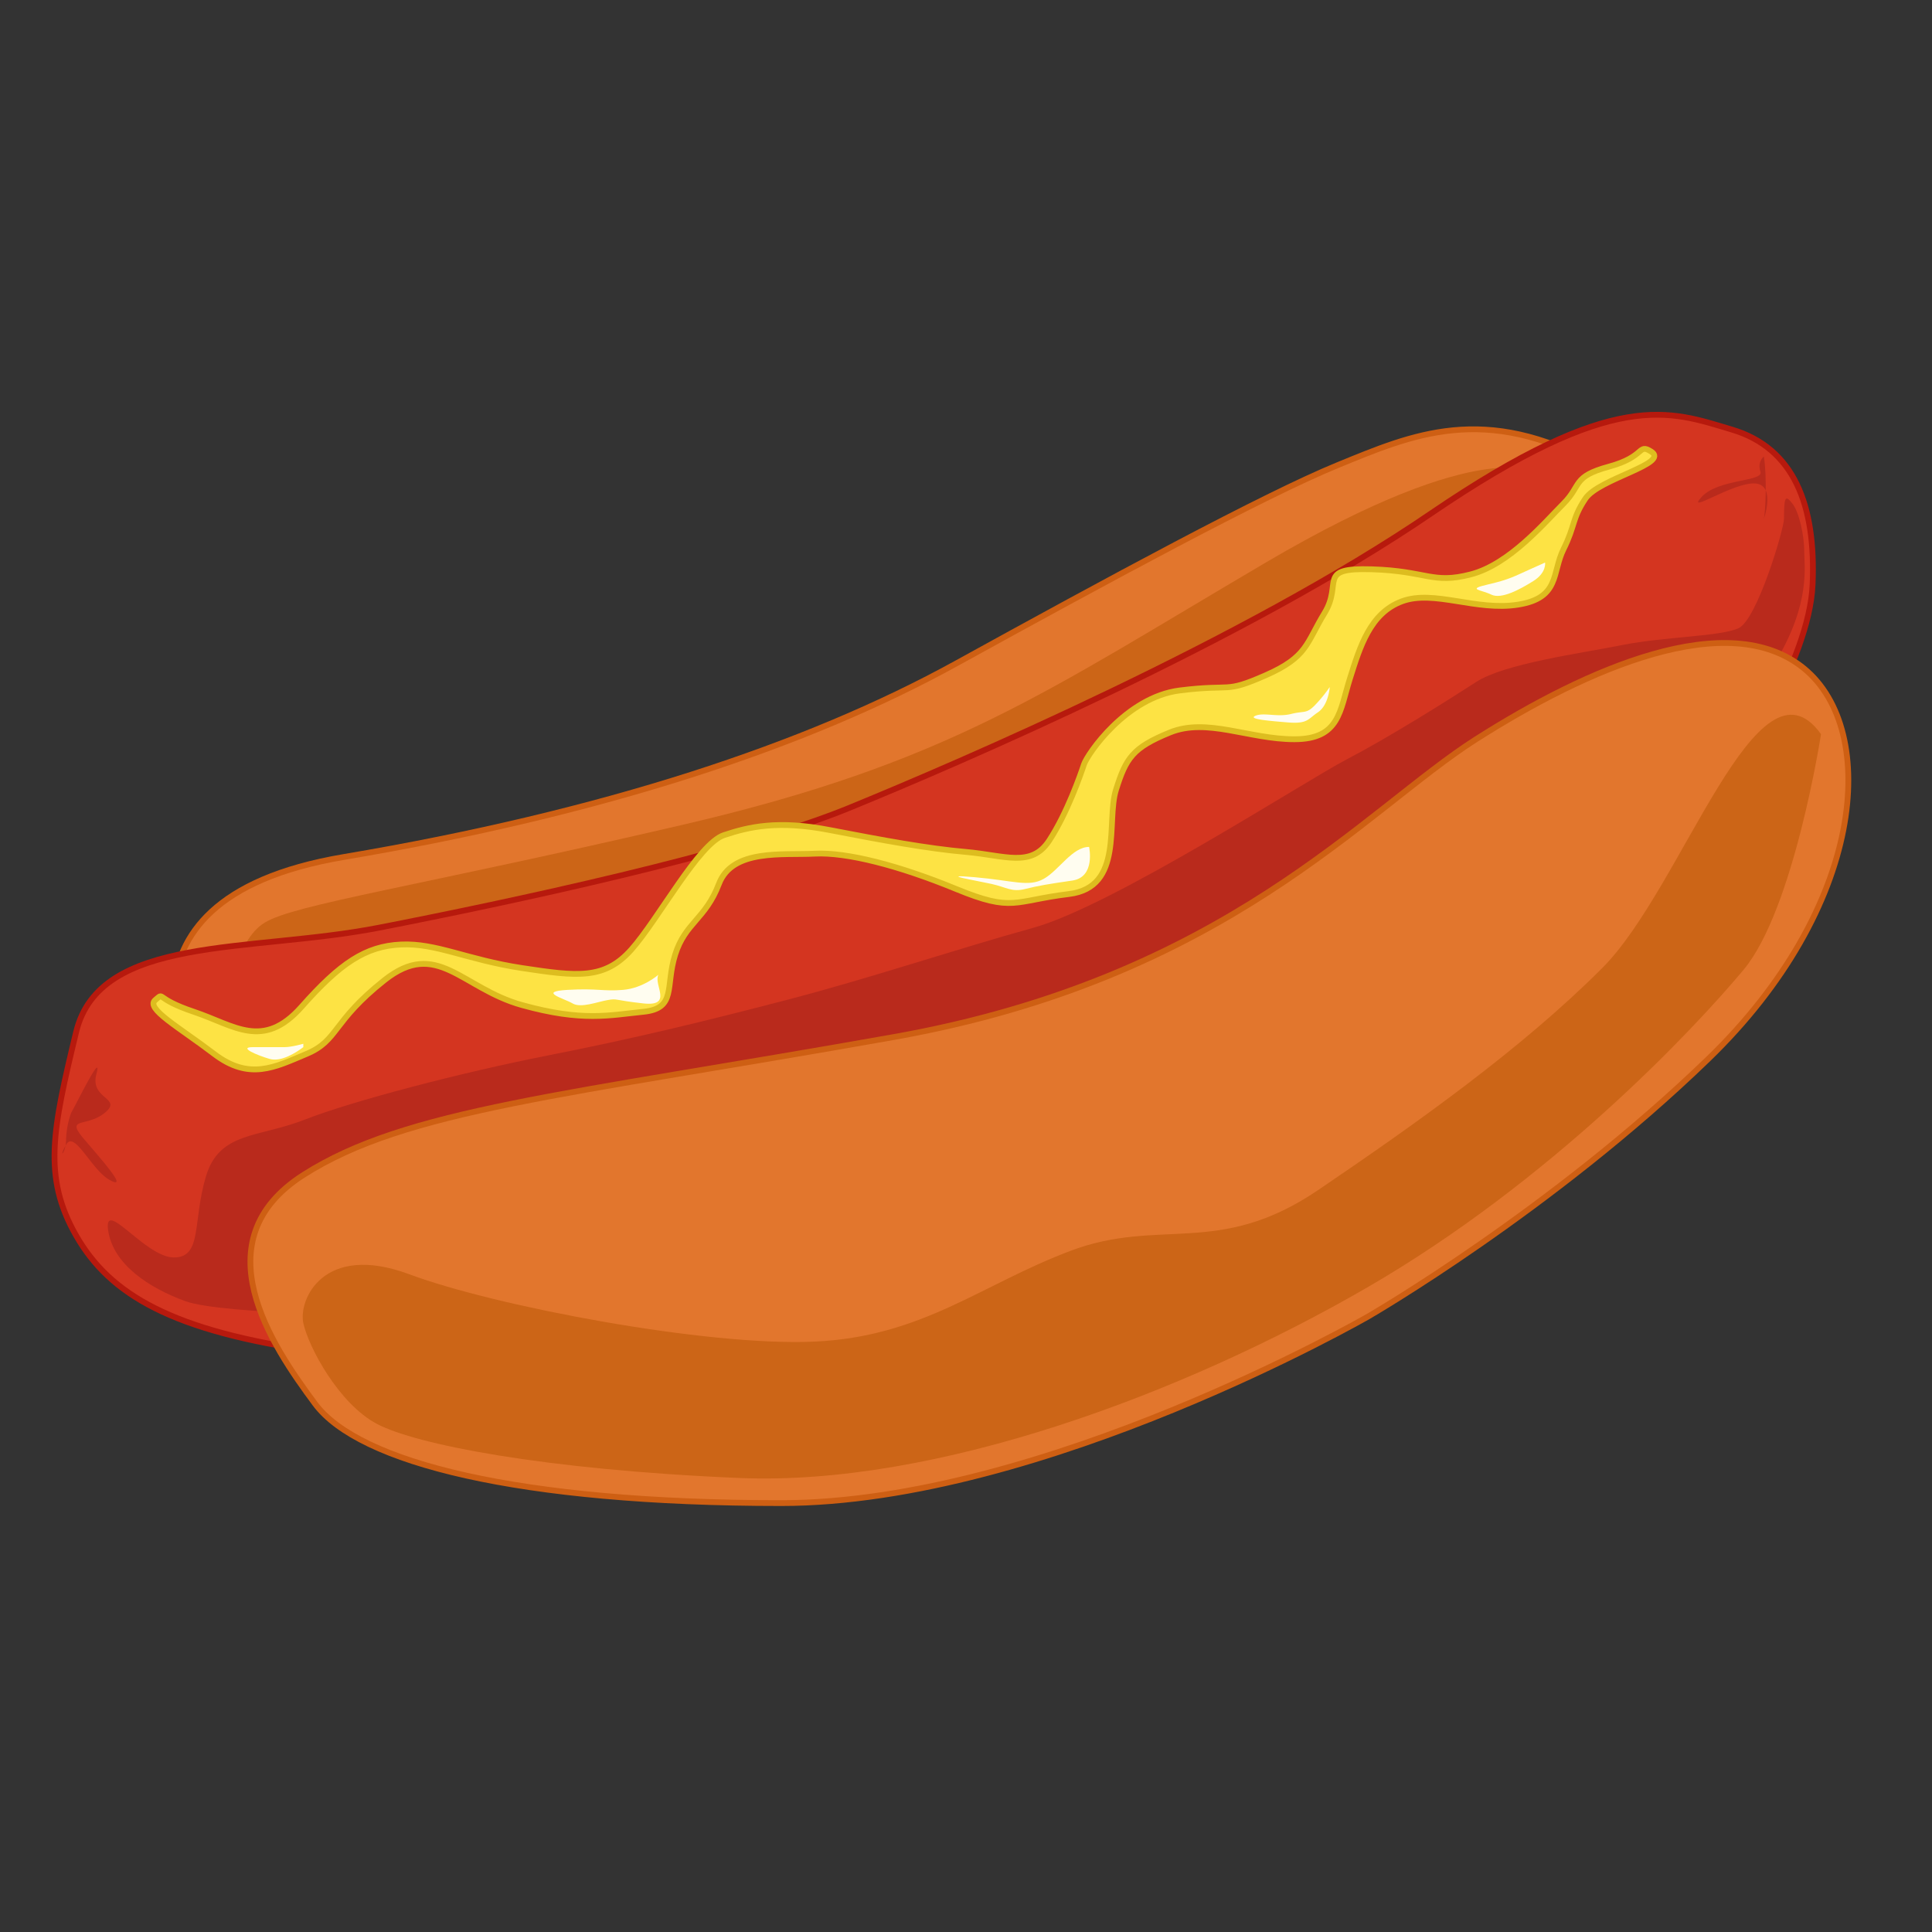 <svg id="Layer_2" data-name="Layer 2" xmlns="http://www.w3.org/2000/svg" viewBox="0 0 1000 1000"><rect x="0" y="0" width="1000" height="1000" fill="#333333" stroke="none"/><defs><style>.cls-1{fill:#e2762d;stroke:#ce5f13;}.cls-1,.cls-3,.cls-5{stroke-miterlimit:10;stroke-width:3px;}.cls-2{fill:#cc6517;}.cls-3{fill:#d43520;stroke:#b7190d;}.cls-4{fill:#b92a1c;}.cls-5{fill:#fde344;stroke:#ddbd1f;}.cls-6{fill:#fffdf0;}</style></defs><title>hot dog</title><path class="cls-1" d="M100.39,569c2.61-7-56.61-102.77,77.51-125.41s239.5-57.48,317-100.16S654.28,256.34,692.6,240.67s75.77-32.23,134.12,0-162.86,155-162.86,155S221.45,540.26,218,540.26,100.39,569,100.39,569Z"/><path class="cls-2" d="M801.47,245c-6.1,0-32.23-20.9-146.31,46.16S491.43,394.82,353,427,152.65,468,137,477.55s-19.16,40.94-19.16,46.16,371.87-81.86,497.28-141.08S801.47,245,801.47,245Z"/><path class="cls-3" d="M896.4,400s40.06-56.61,41.8-97.54-9.58-70.54-41.8-80.12-60.1-21.77-155.9,43.54S496.65,394.82,439.17,418.33s-175.92,48.77-243,61.84-144.57,3.48-156.76,54-17.42,74.9,0,105.38,49.64,49.64,125.41,60.09S663,576.84,773.6,501.94,896.4,400,896.4,400Z"/><path class="cls-4" d="M36.82,576c2.61-4.36,16.54-33.1,13.06-20s13.93,12.2,4.35,20-20.9,1.74-10.45,13.93S66.43,616,56.85,610.8,38.56,584.67,34.2,592.51s0,4.36,0-2.61A45.47,45.47,0,0,1,36.82,576Z"/><path class="cls-4" d="M912.94,236.31c1.74,9.58.87,29.61,0,32.23s7-17.42-4.35-18.29-36.58,16.55-27.87,7,32.22-7.84,30.48-13.07S912.94,236.31,912.94,236.31Z"/><path class="cls-4" d="M923.39,268.54c0,5.22-13.93,52.25-23.51,56.61s-38.32,4.35-60.09,8.7-61,9.58-75.77,19.16S718.73,381.75,697,393.08,575.9,468.84,535,480.17s-84.48,26.12-128,37.44-79.25,20-123.67,28.74-101,23.52-125.41,33.1-44.42,6.1-51.38,29.61-1.74,41.8-16.55,41.8-36.58-31.35-34-13.93S76.88,666.54,96,673.51s113.21,7.83,113.21,7.83l477.26-164.6L879,377.4s21.77-4.35,40.06-34.84,14.8-49.64,14.8-57.48-2.61-20-6.09-24.38S923.39,256.34,923.39,268.54Z"/><path class="cls-5" d="M854.59,233.7c10,6.28-27,13.94-34,24.39S815.4,272,809.3,284.21s-1.74,25.26-23.51,28.74-43.54-7.84-60.09-1.74-21.77,23.52-27,40.06-5.22,31.36-28.74,31.36-45.29-11.33-64.45-3.49-22.64,13.06-27.86,29.61,4.35,50.51-24.39,54-28.74,9.58-58.35-2.61S438.3,441,421.75,441.85s-42.67-2.62-49.64,15.67-17.42,20-22.64,36.58.87,27.87-16.55,29.61-31.35,5.23-62.7-3.48S226.28,485.69,199,507.31s-23.75,31.21-40.3,38.17-29.61,13.94-47.9,0S75.14,522,80.36,517.61s-.87-.87,20,6.1,35.71,20,55.74-2.61,33.09-31.35,51.38-32.22,34,7.83,62.71,12.19,42.67,6.09,56.61-9.58,34.83-54.87,47.9-59.22,27.86-7.84,54.86-2.62,50.51,9.58,70.55,11.33,33.63,8.3,42.94-5.87,16.28-34.2,18-39.42,21.77-34.84,49.64-38.32,22.64,1.74,44.42-7.84,20.9-16.55,30.48-32.22-4.36-23.52,24.38-22.65,31.35,7.84,51.39,2.62,38.32-27,47.89-36.58,4.36-13.94,23.52-19.16S847.62,229.35,854.59,233.7Z"/><path class="cls-6" d="M799.73,291.18s.87,5.23-6.1,9.58-16.55,9.58-21.77,7-13.07-2.62-1.75-5.23,13.94-4.35,21.78-7.84Z"/><path class="cls-6" d="M688.25,355.63c0,.87-.87,9.58-6.1,13.06s-5.22,6.1-15.67,5.23-20.9-1.75-16.55-3.49,11.32.87,18.29-.87,7.84,0,12.19-4.35A72,72,0,0,0,688.25,355.63Z"/><path class="cls-6" d="M563.71,438.36S567.19,454,555,455.78s-17.42,2.61-24.38,4.36-9.58-.88-17.42-2.62-28.74-5.22-8.71-3.48,27.87,5.22,35.71.87S555,438.36,563.71,438.36Z"/><path class="cls-6" d="M340.76,504.55c-2.61,5.23,7.84,16.55-7.84,14.81s-13.06-2.62-18.29-1.75-13.93,4.36-18.29,1.75-18.28-6.1-2.61-7,18.29.87,28.74,0S340.76,504.55,340.76,504.55Z"/><path class="cls-6" d="M157,542c-3.48,2.61-11.32,7.84-17.42,6.1S123,542,130.87,542h16.55c3.48,0,9.58-1.74,9.58-1.74Z"/><path class="cls-1" d="M708.28,681.34S540.2,778,404.34,778s-218.6-20.9-241.24-51.38-59.22-84.48-6.1-118.44,134.12-40.93,305.69-71.42S706.54,419.2,764,382.63s130.63-68.81,169.82-36.58S965.2,469.72,884.2,548.1,708.28,681.34,708.28,681.34Z"/><path class="cls-2" d="M942.55,380s-13.93,90.58-40.06,121.93S802.34,611.67,707.41,666.54,484.46,769.31,382.56,765s-167.21-17.42-187.24-27.87S159.61,697,157,684.83s10.45-41.81,54.87-25.26S366,697,421.75,694.41s86.22-29.61,132.38-47,76.64,3.48,128-31.35,105.38-73.16,147.19-115S909.46,333.85,942.55,380Z"/></svg>